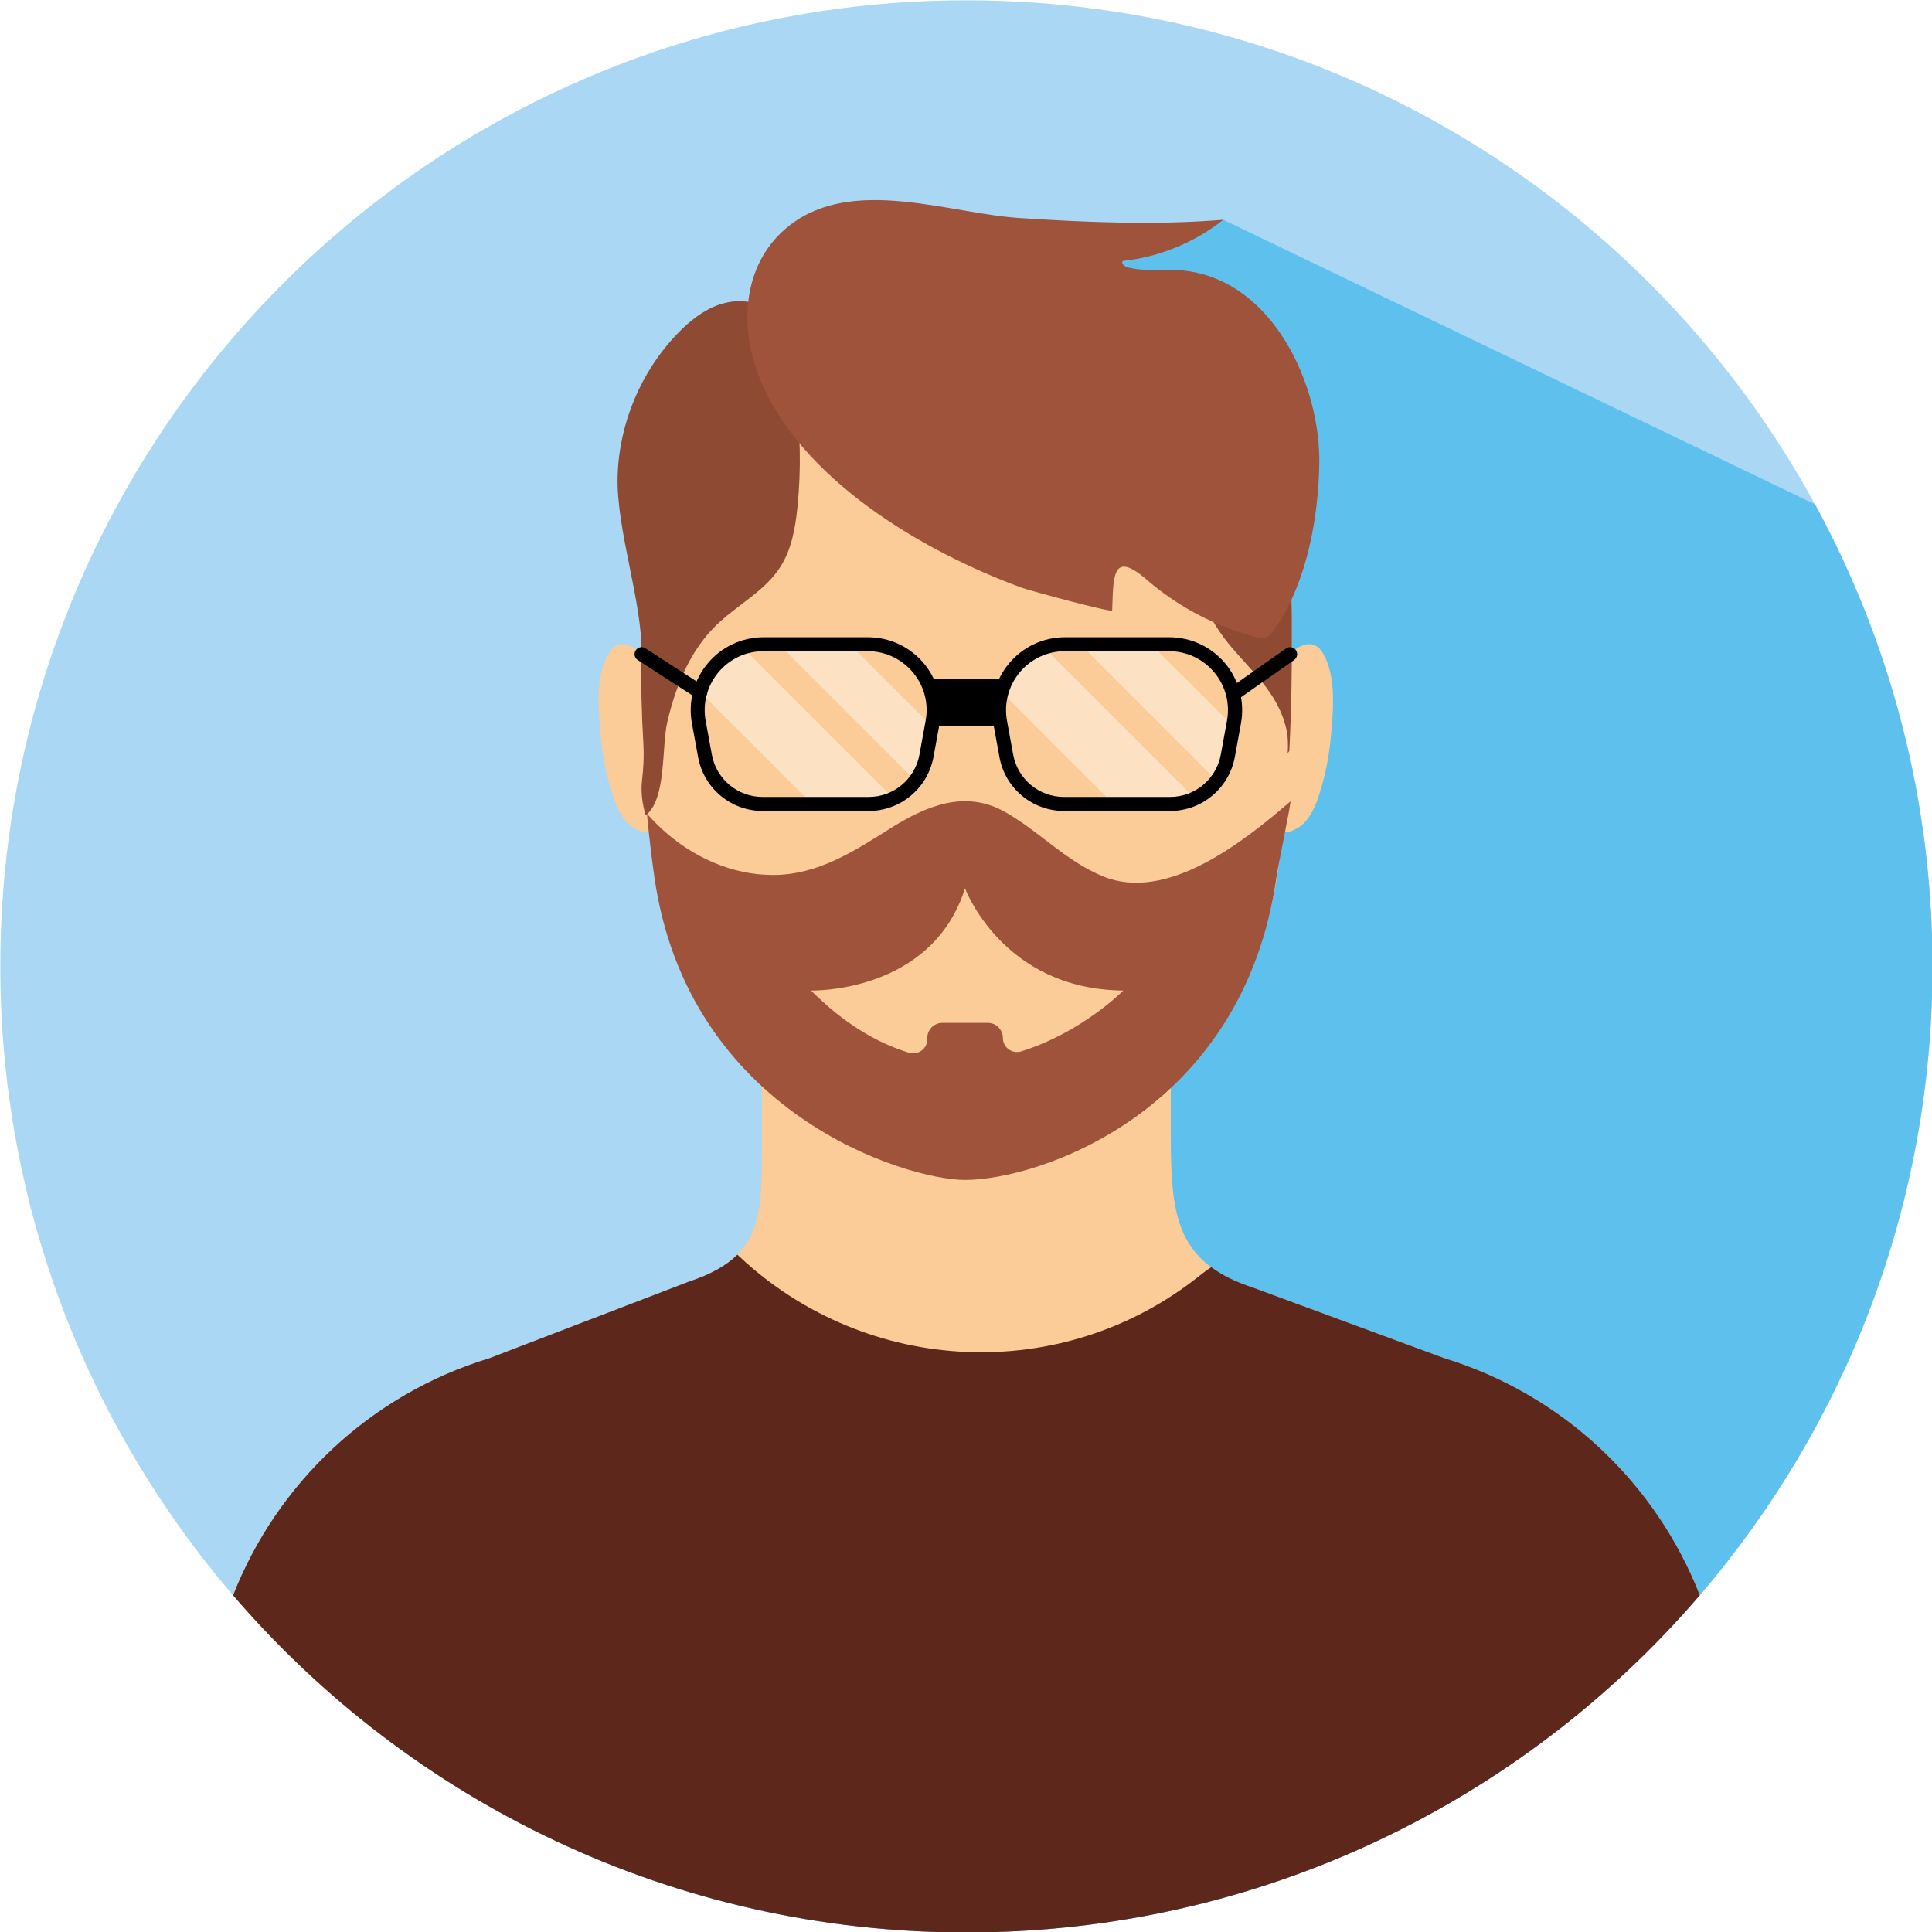 <svg xmlns="http://www.w3.org/2000/svg" xmlns:xlink="http://www.w3.org/1999/xlink" width="500" zoomAndPan="magnify" viewBox="0 0 375 375" height="500" preserveAspectRatio="xMidYMid meet" version="1.0"><rect x="-37.5" width="450" fill="#ffffff" y="-37.5" height="450" fill-opacity="1"/><rect x="-37.5" width="450" fill="#ffffff" y="-37.5" height="450" fill-opacity="1"/><rect x="-37.5" width="450" fill="#ffffff" y="-37.5" height="450" fill-opacity="1"/><path fill="#aad8f4" d="M 375.09 187.574 C 375.09 234.172 358.066 276.832 329.93 309.629 C 320.859 320.199 310.613 329.754 299.441 338.059 C 268.219 361.328 229.512 375.09 187.59 375.09 C 160.789 375.09 135.328 369.473 112.281 359.344 C 99.227 353.625 86.965 346.469 75.676 338.059 C 64.52 329.723 54.301 320.199 45.23 309.645 C 17.098 276.848 0.059 234.188 0.059 187.574 C 0.059 84.012 84.027 0.059 187.59 0.059 C 258.648 0.059 320.477 39.602 352.289 97.887 C 366.828 124.523 375.09 155.086 375.09 187.574 Z M 375.09 187.574 " fill-opacity="1" fill-rule="nonzero"/><path fill="#5ec1ed" d="M 375.09 187.574 C 375.09 234.172 358.066 276.832 329.93 309.629 C 320.859 320.199 310.613 329.754 299.441 338.059 C 268.219 361.328 229.512 375.09 187.59 375.09 C 160.789 375.09 135.328 369.473 112.281 359.344 L 196.379 74.223 L 187.324 51.523 L 237.438 42.66 L 352.289 97.887 C 366.828 124.523 375.09 155.086 375.09 187.574 Z M 375.09 187.574 " fill-opacity="1" fill-rule="nonzero"/><path fill="#fbcb98" d="M 124.512 126.98 C 122.645 124.938 119.777 123.965 118.16 126.773 C 115.836 130.801 116.07 136.211 116.41 140.664 C 116.691 144.266 117.129 147.883 118.07 151.398 C 118.879 154.426 119.996 158.598 122.703 160.48 C 123.32 160.906 124.156 161.332 124.938 161.496 C 125.363 161.582 127.949 161.629 127.066 160.512 " fill-opacity="1" fill-rule="nonzero"/><path fill="#fbcb98" d="M 250.43 126.98 C 252.297 124.938 255.164 123.965 256.781 126.773 C 259.105 130.801 258.867 136.211 258.531 140.664 C 258.25 144.266 257.812 147.883 256.871 151.398 C 256.062 154.426 254.945 158.598 252.238 160.48 C 251.621 160.906 250.785 161.332 250.004 161.496 C 249.578 161.582 246.992 161.629 247.875 160.512 " fill-opacity="1" fill-rule="nonzero"/><path fill="#fbcb98" d="M 329.93 309.629 C 320.859 320.199 310.629 329.754 299.441 338.059 L 75.676 338.059 C 64.504 329.723 54.289 320.199 45.23 309.645 C 53.73 287.988 71.738 270.719 94.961 263.633 L 133.625 248.785 C 148.559 243.875 147.883 235.613 147.883 219.883 L 147.883 186.426 L 227.25 186.426 L 227.25 219.855 C 227.25 235.598 228.043 244.949 243.008 249.844 L 280.242 263.586 C 303.469 270.703 321.461 287.977 329.93 309.629 Z M 329.93 309.629 " fill-opacity="1" fill-rule="nonzero"/><path fill="#5d281b" d="M 329.93 309.629 C 295.547 349.699 244.535 375.09 187.59 375.09 C 130.641 375.09 79.629 349.699 45.246 309.645 C 53.742 287.988 71.75 270.719 94.977 263.633 L 133.641 248.785 C 137.988 247.344 141.02 245.625 143.121 243.523 C 143.266 243.668 143.43 243.801 143.574 243.949 C 168.348 267.129 206.375 268.793 232.863 247.594 C 233.719 246.902 234.48 246.359 235.129 245.961 C 237.172 247.477 239.746 248.77 243.008 249.844 L 280.242 263.586 C 303.469 270.703 321.461 287.977 329.93 309.629 Z M 329.93 309.629 " fill-opacity="1" fill-rule="nonzero"/><path fill="#fbcb98" d="M 250.754 120.16 C 250.594 75.352 222.781 51.523 187.324 51.523 C 187.309 51.523 187.34 51.523 187.324 51.523 C 187.309 51.523 184.648 48.598 184.617 48.598 C 149.16 48.598 124.672 75.352 124.523 120.172 C 124.453 140.605 125.156 154.059 127.23 168.891 C 133.684 214.988 176.121 227.91 187.574 227.91 C 201.613 227.91 241.598 214.988 248.051 168.891 C 250.121 154.043 250.828 140.594 250.754 120.16 Z M 250.754 120.16 " fill-opacity="1" fill-rule="nonzero"/><path fill="#8e4a33" d="M 250.754 120.16 C 250.68 100.109 245.141 82.602 235.879 69.355 C 233.688 74.383 231.453 79.379 229.086 84.336 C 229.262 98.152 229.293 113.5 238.273 124.699 C 242.742 130.258 248.051 134.27 249.711 141.637 C 250.02 143.004 250.035 144.574 249.945 146.207 C 250.051 146.059 250.152 145.898 250.254 145.75 C 250.652 138.227 250.797 130.008 250.754 120.16 Z M 250.754 120.16 " fill-opacity="1" fill-rule="nonzero"/><path fill="#8e4a33" d="M 131.168 134.402 C 132.875 129.492 135.359 124.891 139.152 121.23 C 143.137 117.395 148.398 114.766 151.41 110.117 C 153.633 106.695 154.367 102.535 154.777 98.477 C 155.543 90.992 155.379 83.422 154.293 75.969 C 153.543 70.871 153.57 63.168 148.898 60.008 C 146.207 58.184 142.605 58.082 139.535 59.152 C 136.461 60.227 133.859 62.328 131.594 64.652 C 124.422 72.047 120.145 82.188 119.879 92.492 C 119.613 102.93 124.73 116.926 124.512 126.965 C 124.391 132.77 124.539 138.562 124.879 144.355 C 125.023 146.988 124.879 149.207 124.598 151.707 C 124.379 153.734 124.699 156.363 125.348 158.262 C 129.418 154.996 128.375 144.988 129.539 140.062 C 129.977 138.18 130.523 136.27 131.168 134.402 Z M 131.168 134.402 " fill-opacity="1" fill-rule="nonzero"/><path fill="#9f533a" d="M 214.035 170.082 C 206.785 167.082 201.715 161.332 195.012 157.57 C 187.25 153.219 179.664 156.484 172.754 160.832 C 165.742 165.258 158.746 169.801 150.133 169.832 C 141.973 169.859 134.285 166.289 128.375 160.82 C 127.391 159.906 126.465 158.938 125.57 157.953 C 125.949 161.98 126.406 165.949 126.98 170.008 C 133.434 216.105 175.871 229.027 187.324 229.027 C 201.363 229.027 241.348 216.105 247.801 170.008 C 248.066 168.141 250.301 157.352 250.504 155.527 C 241.008 163.73 226.336 175.168 214.035 170.082 Z M 194.66 201.465 C 194.66 199.848 193.352 198.539 191.734 198.539 L 182.914 198.539 C 181.297 198.539 179.988 199.848 179.988 201.465 L 179.988 201.715 C 179.988 203.566 178.195 204.875 176.43 204.332 C 170.301 202.465 163.875 198.73 157.422 192.262 C 157.422 192.262 180.84 192.895 187.309 172.418 C 187.309 172.418 194.57 192.07 218.031 192.262 C 218.031 192.262 210.094 200.363 198.23 204.066 C 196.469 204.625 194.66 203.332 194.66 201.465 Z M 194.66 201.465 " fill-opacity="1" fill-rule="nonzero"/><path fill="#ffffff" d="M 164.891 125.023 L 151.148 125.023 C 159.98 133.859 168.832 142.707 177.664 151.543 C 178.723 150.16 179.473 148.516 179.812 146.707 L 180.871 140.945 C 175.547 135.637 170.227 130.332 164.891 125.023 Z M 164.891 125.023 " fill-opacity="0.42" fill-rule="nonzero"/><path fill="#ffffff" d="M 144.133 125.688 C 140.121 127.039 137.035 130.316 135.902 134.328 L 157.613 156.043 L 168.625 156.043 C 170.332 156.043 171.961 155.66 173.434 154.984 Z M 144.133 125.688 " fill-opacity="0.42" fill-rule="nonzero"/><path fill="#000000" d="M 168.625 157.41 L 148.031 157.41 C 141.887 157.41 136.609 153.012 135.504 146.973 L 134.301 140.387 C 133.535 136.242 134.652 132.008 137.359 128.773 C 140.047 125.539 144.016 123.688 148.234 123.688 L 168.449 123.688 C 172.668 123.688 176.621 125.539 179.328 128.773 C 182.016 132.008 183.133 136.242 182.383 140.387 L 181.18 146.973 C 180.031 153.012 174.77 157.41 168.625 157.41 Z M 148.223 126.391 C 144.812 126.391 141.605 127.891 139.43 130.508 C 137.254 133.125 136.359 136.551 136.961 139.887 L 138.168 146.473 C 139.035 151.234 143.18 154.688 148.016 154.688 L 168.609 154.688 C 173.445 154.688 177.594 151.234 178.461 146.473 L 179.664 139.887 C 180.281 136.535 179.387 133.125 177.195 130.508 C 175.004 127.891 171.816 126.391 168.406 126.391 Z M 148.223 126.391 " fill-opacity="1" fill-rule="nonzero"/><path fill="#ffffff" d="M 223.383 125.023 L 209.637 125.023 C 218.473 133.859 227.324 142.707 236.156 151.543 C 237.215 150.16 237.965 148.516 238.305 146.707 L 239.363 140.945 C 234.055 135.637 228.734 130.332 223.383 125.023 Z M 223.383 125.023 " fill-opacity="0.42" fill-rule="nonzero"/><path fill="#ffffff" d="M 202.641 125.688 C 198.629 127.039 195.539 130.316 194.41 134.328 L 216.121 156.043 L 227.133 156.043 C 228.836 156.043 230.469 155.66 231.938 154.984 Z M 202.641 125.688 " fill-opacity="0.42" fill-rule="nonzero"/><path fill="#000000" d="M 227.117 157.41 L 206.523 157.41 C 200.379 157.41 195.102 153.012 193.996 146.973 L 192.793 140.387 C 192.027 136.242 193.145 132.008 195.852 128.773 C 198.539 125.539 202.508 123.688 206.727 123.688 L 226.941 123.688 C 231.16 123.688 235.113 125.539 237.82 128.773 C 240.508 132.008 241.625 136.242 240.875 140.387 L 239.672 146.973 C 238.539 153.012 233.277 157.41 227.117 157.41 Z M 206.715 126.391 C 203.301 126.391 200.098 127.891 197.922 130.508 C 195.746 133.125 194.852 136.551 195.453 139.887 L 196.656 146.473 C 197.527 151.234 201.672 154.688 206.508 154.688 L 227.102 154.688 C 231.938 154.688 236.082 151.234 236.953 146.473 L 238.156 139.887 C 238.773 136.535 237.879 133.109 235.688 130.508 C 233.512 127.891 230.309 126.391 226.895 126.391 Z M 206.715 126.391 " fill-opacity="1" fill-rule="nonzero"/><path fill="#000000" d="M 180.871 131.785 L 194.98 131.785 L 194.98 140.855 L 180.871 140.855 Z M 180.871 131.785 " fill-opacity="1" fill-rule="nonzero"/><path fill="#9f533a" d="M 153.32 43.703 C 144.223 50.746 143.355 62.961 147.309 73.059 C 155.117 92.977 179.148 107.031 198.305 114.074 C 199.699 114.586 215.855 118.984 215.871 118.484 C 216.121 112.09 215.797 106.633 222.516 112.469 C 226.352 115.793 230.676 118.555 235.289 120.645 C 237.598 121.688 239.992 122.586 242.434 123.262 C 245.816 124.203 245.934 124.305 247.816 121.496 C 253.711 112.734 255.914 100.301 256.074 89.949 C 256.312 74.852 247.195 54.598 230.043 52.555 C 226.336 52.113 222.824 52.832 218.988 51.922 C 218.355 51.773 217.547 51.199 217.914 50.656 C 225 49.891 231.852 47.086 237.438 42.66 C 224.293 43.719 210.887 43.176 197.777 42.309 C 184.117 41.395 165.613 34.191 153.32 43.703 Z M 153.32 43.703 " fill-opacity="1" fill-rule="nonzero"/><path fill="#000000" d="M 135.902 135.695 C 135.652 135.695 135.387 135.625 135.168 135.477 L 123.789 128.113 C 123.156 127.699 122.98 126.863 123.395 126.23 C 123.805 125.598 124.641 125.422 125.273 125.832 L 136.652 133.199 C 137.285 133.609 137.461 134.449 137.051 135.078 C 136.785 135.477 136.344 135.695 135.902 135.695 Z M 135.902 135.695 " fill-opacity="1" fill-rule="nonzero"/><path fill="#000000" d="M 239.922 135.695 C 239.496 135.695 239.066 135.492 238.805 135.125 C 238.379 134.508 238.523 133.668 239.141 133.227 L 249.637 125.863 C 250.254 125.438 251.094 125.582 251.535 126.199 C 251.961 126.816 251.812 127.656 251.195 128.098 L 240.699 135.461 C 240.465 135.609 240.199 135.695 239.922 135.695 Z M 239.922 135.695 " fill-opacity="1" fill-rule="nonzero"/></svg>
